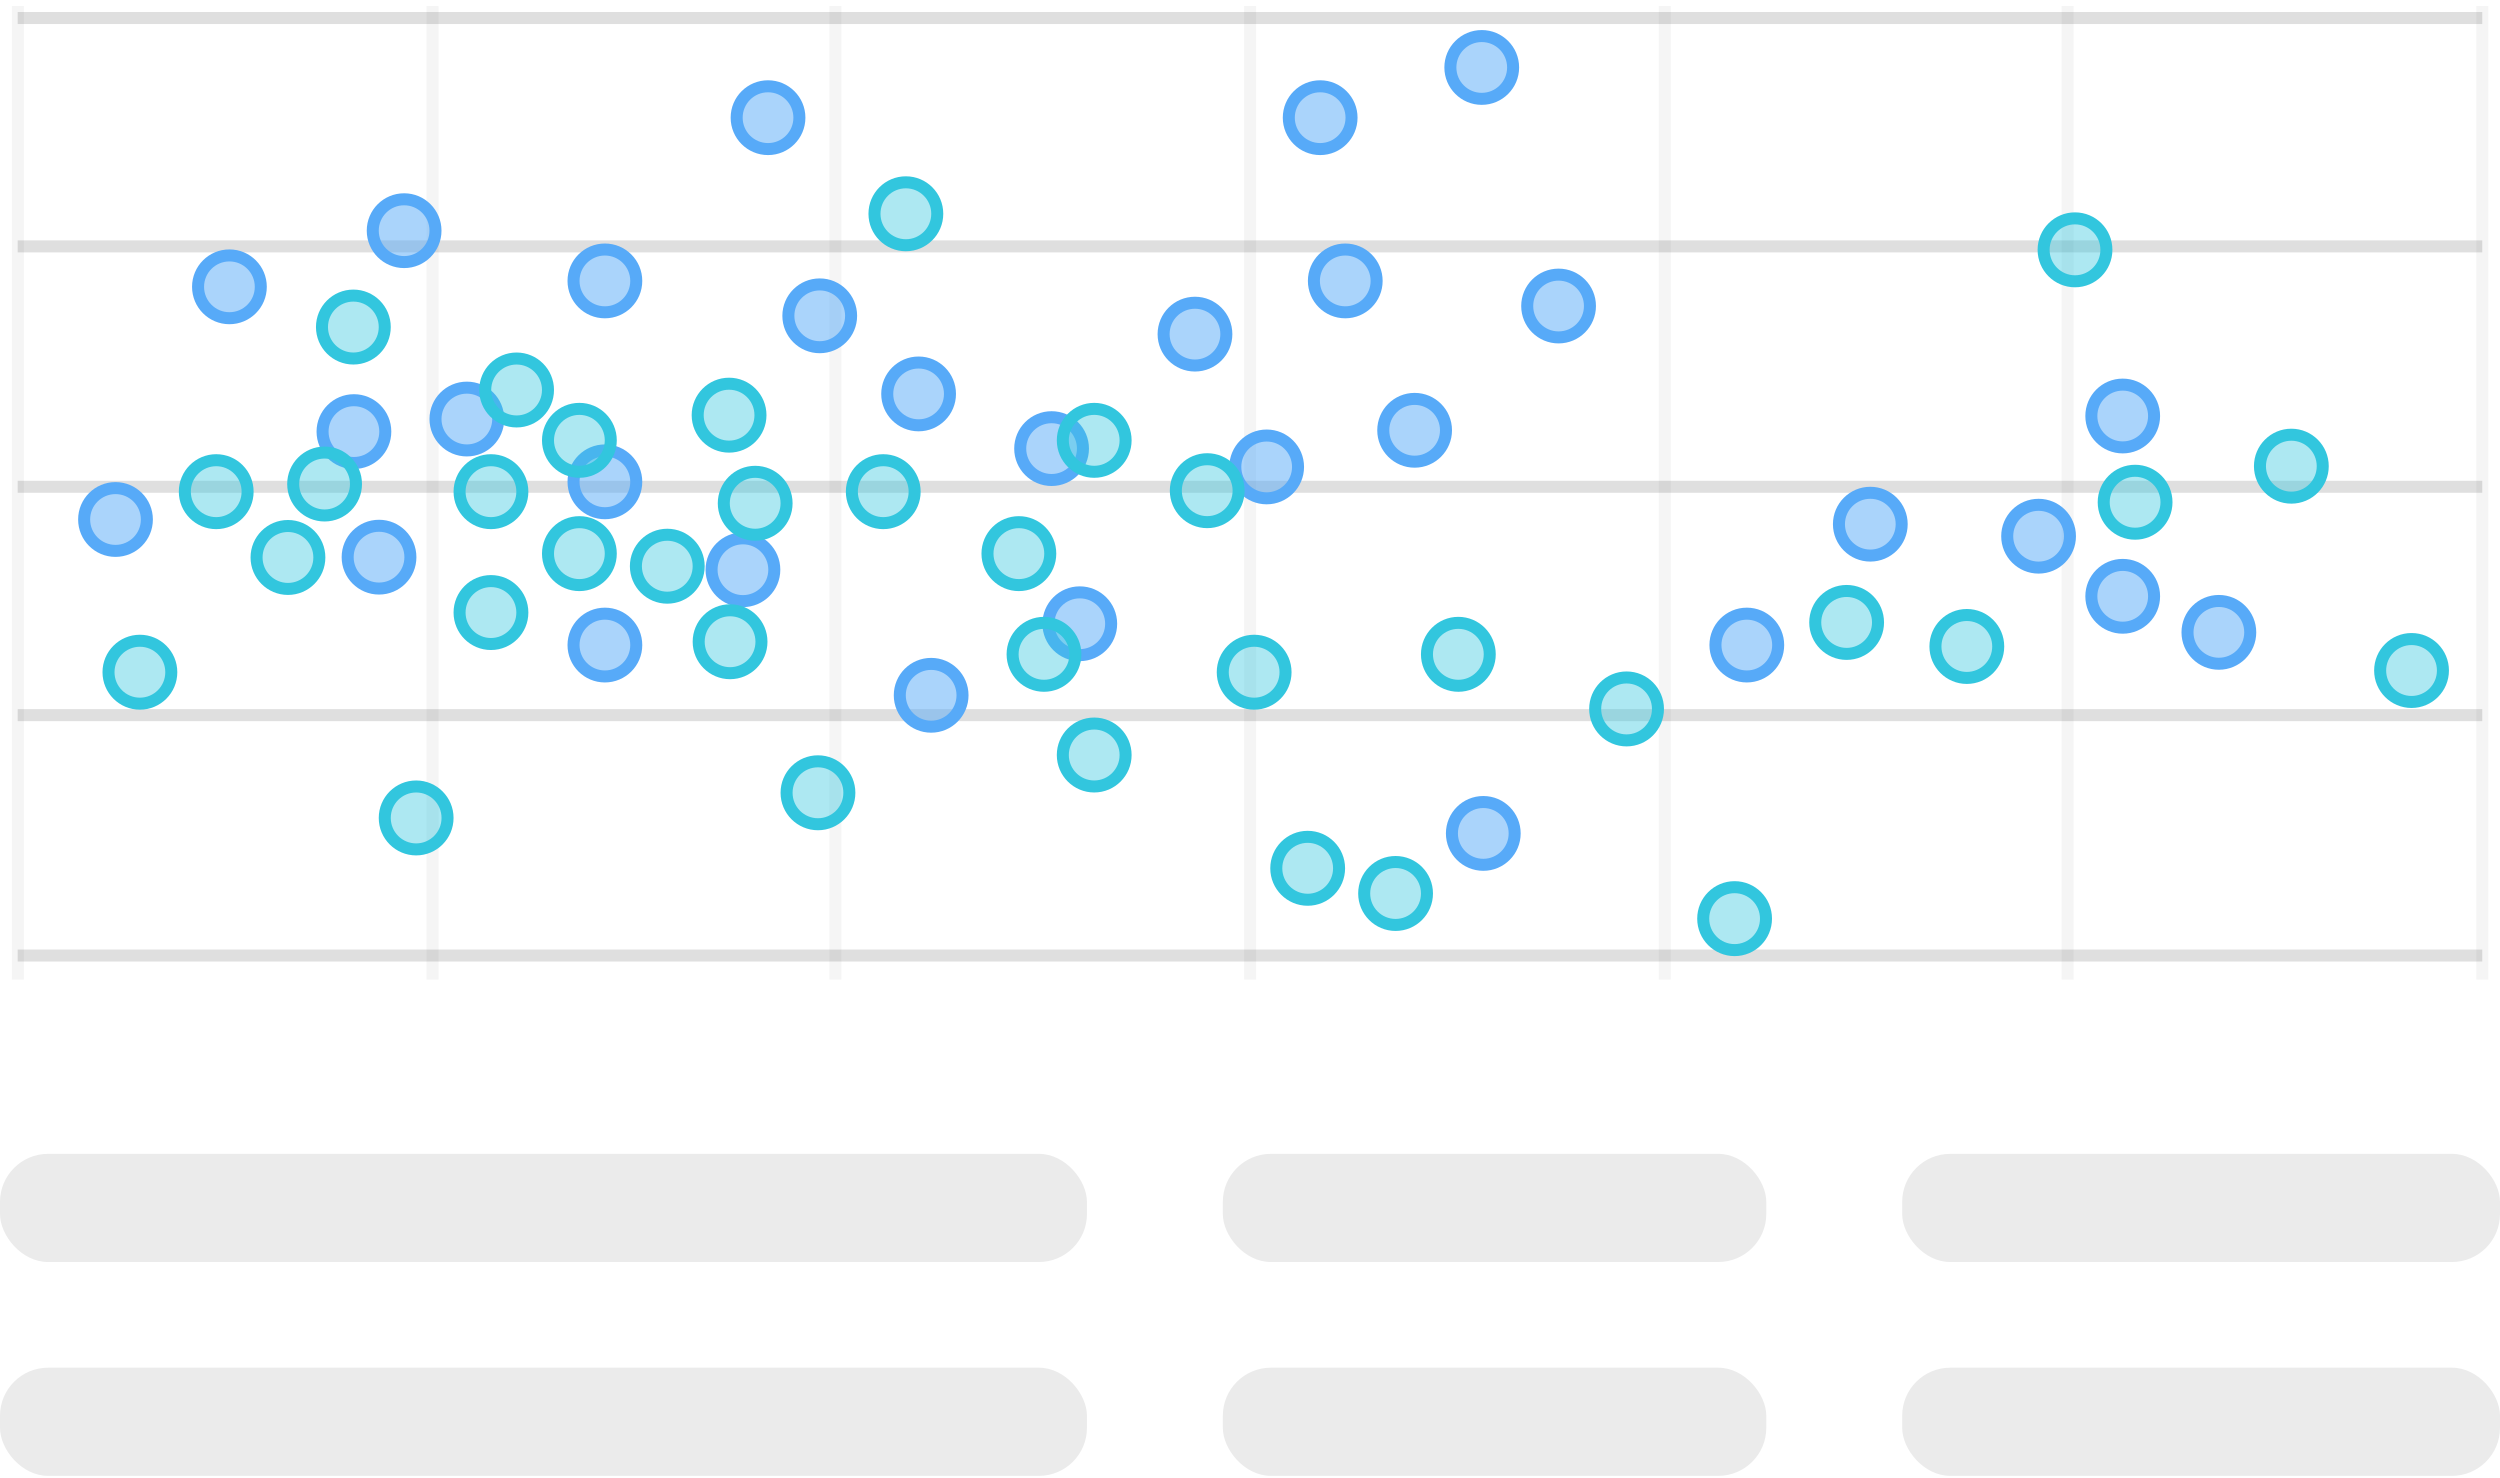<?xml version="1.0" encoding="UTF-8" standalone="no"?>
<svg width="208px" height="123px" viewBox="0 0 208 123" version="1.1" xmlns="http://www.w3.org/2000/svg" xmlns:xlink="http://www.w3.org/1999/xlink">
    <!-- Generator: Sketch 49 (51002) - http://www.bohemiancoding.com/sketch -->
    <title>Group 8</title>
    <desc>Created with Sketch.</desc>
    <defs></defs>
    <g id="报表" stroke="none" stroke-width="1" fill="none" fill-rule="evenodd">
        <g id="DevOps报表" transform="translate(-918, -611)">
            <g id="Group-5" transform="translate(274, 132)">
                <g id="所有报表－燃尽图" transform="translate(608, 438)">
                    <g id="Group" transform="translate(18, 18)">
                        <g id="Group-8" transform="translate(18, 24)">
                            <g id="Group-6" transform="translate(0, 95)" fill="#000000" fill-opacity="0.08">
                                <g id="Rectangle-4">
                                    <rect x="0" y="0" width="90.435" height="9" rx="4"></rect>
                                    <rect x="101.739" y="0" width="45.217" height="9" rx="4"></rect>
                                    <rect x="158.261" y="0" width="49.739" height="9" rx="4"></rect>
                                </g>
                            </g>
                            <g id="Group-6" transform="translate(0, 112.792)" fill="#000000" fill-opacity="0.08">
                                <g id="Rectangle-4">
                                    <rect x="0" y="0" width="90.435" height="9" rx="4"></rect>
                                    <rect x="101.739" y="0" width="45.217" height="9" rx="4"></rect>
                                    <rect x="158.261" y="0" width="49.739" height="9" rx="4"></rect>
                                </g>
                            </g>
                            <g id="Group-13">
                                <g id="Group-2" stroke-linecap="square">
                                    <path d="M1.972,78.5 L206.024,78.5" id="Line" stroke="#DFDFDF"></path>
                                    <path d="M1.972,58.5 L206.024,58.5" id="Line" stroke="#DFDFDF"></path>
                                    <path d="M1.972,39.5 L206.024,39.5" id="Line" stroke="#DFDFDF"></path>
                                    <path d="M1.972,19.5 L206.024,19.5" id="Line" stroke="#DFDFDF"></path>
                                    <path d="M1.972,0.5 L206.024,0.5" id="Line" stroke="#DFDFDF"></path>
                                    <path d="M138.51,0 L138.51,80" id="Line-6" stroke-opacity="0.04" stroke="#000000"></path>
                                    <path d="M1.486,0 L1.486,80" id="Line-6" stroke-opacity="0.04" stroke="#000000"></path>
                                    <path d="M35.988,0 L35.988,80" id="Line-6" stroke-opacity="0.04" stroke="#000000"></path>
                                    <path d="M172.026,0 L172.026,80" id="Line-6" stroke-opacity="0.04" stroke="#000000"></path>
                                    <path d="M104.007,0 L104.007,80" id="Line-6" stroke-opacity="0.04" stroke="#000000"></path>
                                    <path d="M206.528,0 L206.528,80" id="Line-6" stroke-opacity="0.04" stroke="#000000"></path>
                                    <path d="M69.505,0 L69.505,80" id="Line-6" stroke-opacity="0.04" stroke="#000000"></path>
                                </g>
                                <g id="Group-7" transform="translate(7, 2)">
                                    <g id="Group-4" fill="#57AAF8" fill-opacity="0.5" stroke="#57AAF8">
                                        <ellipse id="Oval-2" cx="2.61" cy="40.222" rx="2.61" ry="2.612"></ellipse>
                                        <ellipse id="Oval-2" cx="80.492" cy="34.324" rx="2.61" ry="2.612"></ellipse>
                                        <ellipse id="Oval-2" cx="12.088" cy="20.863" rx="2.61" ry="2.612"></ellipse>
                                        <ellipse id="Oval-2" cx="61.202" cy="23.276" rx="2.61" ry="2.612"></ellipse>
                                        <ellipse id="Oval-2" cx="22.447" cy="32.909" rx="2.61" ry="2.612"></ellipse>
                                        <ellipse id="Oval-2" cx="82.838" cy="48.896" rx="2.61" ry="2.612"></ellipse>
                                        <ellipse id="Oval-2" cx="26.623" cy="16.193" rx="2.61" ry="2.612"></ellipse>
                                        <ellipse id="Oval-2" cx="92.422" cy="24.8" rx="2.61" ry="2.612"></ellipse>
                                        <ellipse id="Oval-2" cx="31.843" cy="31.864" rx="2.61" ry="2.612"></ellipse>
                                        <ellipse id="Oval-2" cx="98.387" cy="35.848" rx="2.61" ry="2.612"></ellipse>
                                        <ellipse id="Oval-2" cx="24.535" cy="43.356" rx="2.61" ry="2.612"></ellipse>
                                        <ellipse id="Oval-2" cx="104.926" cy="20.372" rx="2.61" ry="2.612"></ellipse>
                                        <ellipse id="Oval-2" cx="43.327" cy="37.088" rx="2.61" ry="2.612"></ellipse>
                                        <ellipse id="Oval-2" cx="110.697" cy="32.8" rx="2.61" ry="2.612"></ellipse>
                                        <ellipse id="Oval-2" cx="43.327" cy="50.669" rx="2.61" ry="2.612"></ellipse>
                                        <ellipse id="Oval-2" cx="43.327" cy="20.372" rx="2.61" ry="2.612"></ellipse>
                                        <ellipse id="Oval-2" cx="116.281" cy="2.612" rx="2.61" ry="2.612"></ellipse>
                                        <ellipse id="Oval-2" cx="56.9" cy="6.791" rx="2.61" ry="2.612"></ellipse>
                                        <ellipse id="Oval-2" cx="122.674" cy="22.461" rx="2.61" ry="2.612"></ellipse>
                                        <ellipse id="Oval-2" cx="70.472" cy="54.848" rx="2.61" ry="2.612"></ellipse>
                                        <ellipse id="Oval-2" cx="54.812" cy="44.401" rx="2.61" ry="2.612"></ellipse>
                                        <ellipse id="Oval-2" cx="116.41" cy="66.34" rx="2.61" ry="2.612"></ellipse>
                                        <ellipse id="Oval-2" cx="69.428" cy="29.774" rx="2.61" ry="2.612"></ellipse>
                                        <ellipse id="Oval-2" cx="102.838" cy="6.791" rx="2.61" ry="2.612"></ellipse>
                                        <ellipse id="Oval-2" cx="138.335" cy="50.669" rx="2.61" ry="2.612"></ellipse>
                                        <ellipse id="Oval-2" cx="169.61" cy="31.612" rx="2.61" ry="2.612"></ellipse>
                                        <ellipse id="Oval-2" cx="169.61" cy="46.612" rx="2.61" ry="2.612"></ellipse>
                                        <ellipse id="Oval-2" cx="148.61" cy="40.612" rx="2.61" ry="2.612"></ellipse>
                                        <ellipse id="Oval-2" cx="162.61" cy="41.612" rx="2.61" ry="2.612"></ellipse>
                                        <ellipse id="Oval-2" cx="177.61" cy="49.612" rx="2.61" ry="2.612"></ellipse>
                                    </g>
                                    <g id="Group-4" transform="translate(2.028, 12.168)" fill="#32C6DE" fill-opacity="0.4" stroke="#32C6DE">
                                        <ellipse id="Oval-2" cx="2.612" cy="40.76" rx="2.612" ry="2.618"></ellipse>
                                        <ellipse id="Oval-2" cx="77.832" cy="39.271" rx="2.612" ry="2.618"></ellipse>
                                        <ellipse id="Oval-2" cx="8.961" cy="25.739" rx="2.612" ry="2.618"></ellipse>
                                        <ellipse id="Oval-2" cx="39.177" cy="30.894" rx="2.612" ry="2.618"></ellipse>
                                        <ellipse id="Oval-2" cx="14.93" cy="31.213" rx="2.612" ry="2.618"></ellipse>
                                        <ellipse id="Oval-2" cx="82.01" cy="21.468" rx="2.612" ry="2.618"></ellipse>
                                        <ellipse id="Oval-2" cx="17.978" cy="25.102" rx="2.612" ry="2.618"></ellipse>
                                        <ellipse id="Oval-2" cx="91.413" cy="25.657" rx="2.612" ry="2.618"></ellipse>
                                        <ellipse id="Oval-2" cx="25.596" cy="52.885" rx="2.612" ry="2.618"></ellipse>
                                        <ellipse id="Oval-2" cx="95.317" cy="40.76" rx="2.612" ry="2.618"></ellipse>
                                        <ellipse id="Oval-2" cx="75.742" cy="30.894" rx="2.612" ry="2.618"></ellipse>
                                        <ellipse id="Oval-2" cx="31.82" cy="35.796" rx="2.612" ry="2.618"></ellipse>
                                        <ellipse id="Oval-2" cx="31.82" cy="25.739" rx="2.612" ry="2.618"></ellipse>
                                        <ellipse id="Oval-2" cx="33.953" cy="17.279" rx="2.612" ry="2.618"></ellipse>
                                        <ellipse id="Oval-2" cx="107.084" cy="59.169" rx="2.612" ry="2.618"></ellipse>
                                        <ellipse id="Oval-2" cx="20.372" cy="12.043" rx="2.612" ry="2.618"></ellipse>
                                        <ellipse id="Oval-2" cx="112.307" cy="39.271" rx="2.612" ry="2.618"></ellipse>
                                        <ellipse id="Oval-2" cx="51.714" cy="38.224" rx="2.612" ry="2.618"></ellipse>
                                        <ellipse id="Oval-2" cx="39.177" cy="21.468" rx="2.612" ry="2.618"></ellipse>
                                        <ellipse id="Oval-2" cx="99.771" cy="57.074" rx="2.612" ry="2.618"></ellipse>
                                        <ellipse id="Oval-2" cx="51.631" cy="19.374" rx="2.612" ry="2.618"></ellipse>
                                        <ellipse id="Oval-2" cx="66.34" cy="2.618" rx="2.612" ry="2.618"></ellipse>
                                        <ellipse id="Oval-2" cx="82.01" cy="47.649" rx="2.612" ry="2.618"></ellipse>
                                        <ellipse id="Oval-2" cx="46.49" cy="31.941" rx="2.612" ry="2.618"></ellipse>
                                        <ellipse id="Oval-2" cx="53.803" cy="26.705" rx="2.612" ry="2.618"></ellipse>
                                        <ellipse id="Oval-2" cx="126.303" cy="43.815" rx="2.612" ry="2.618"></ellipse>
                                        <ellipse id="Oval-2" cx="59.027" cy="50.791" rx="2.612" ry="2.618"></ellipse>
                                        <ellipse id="Oval-2" cx="64.458" cy="25.739" rx="2.612" ry="2.618"></ellipse>
                                        <ellipse id="Oval-2" cx="135.291" cy="61.263" rx="2.612" ry="2.618"></ellipse>
                                        <ellipse id="Oval-2" cx="154.612" cy="38.618" rx="2.612" ry="2.618"></ellipse>
                                        <ellipse id="Oval-2" cx="181.612" cy="23.618" rx="2.612" ry="2.618"></ellipse>
                                        <ellipse id="Oval-2" cx="191.612" cy="40.618" rx="2.612" ry="2.618"></ellipse>
                                        <ellipse id="Oval-2" cx="163.612" cy="5.618" rx="2.612" ry="2.618"></ellipse>
                                        <ellipse id="Oval-2" cx="168.612" cy="26.618" rx="2.612" ry="2.618"></ellipse>
                                        <ellipse id="Oval-2" cx="144.612" cy="36.618" rx="2.612" ry="2.618"></ellipse>
                                    </g>
                                </g>
                            </g>
                        </g>
                    </g>
                </g>
            </g>
        </g>
    </g>
</svg>